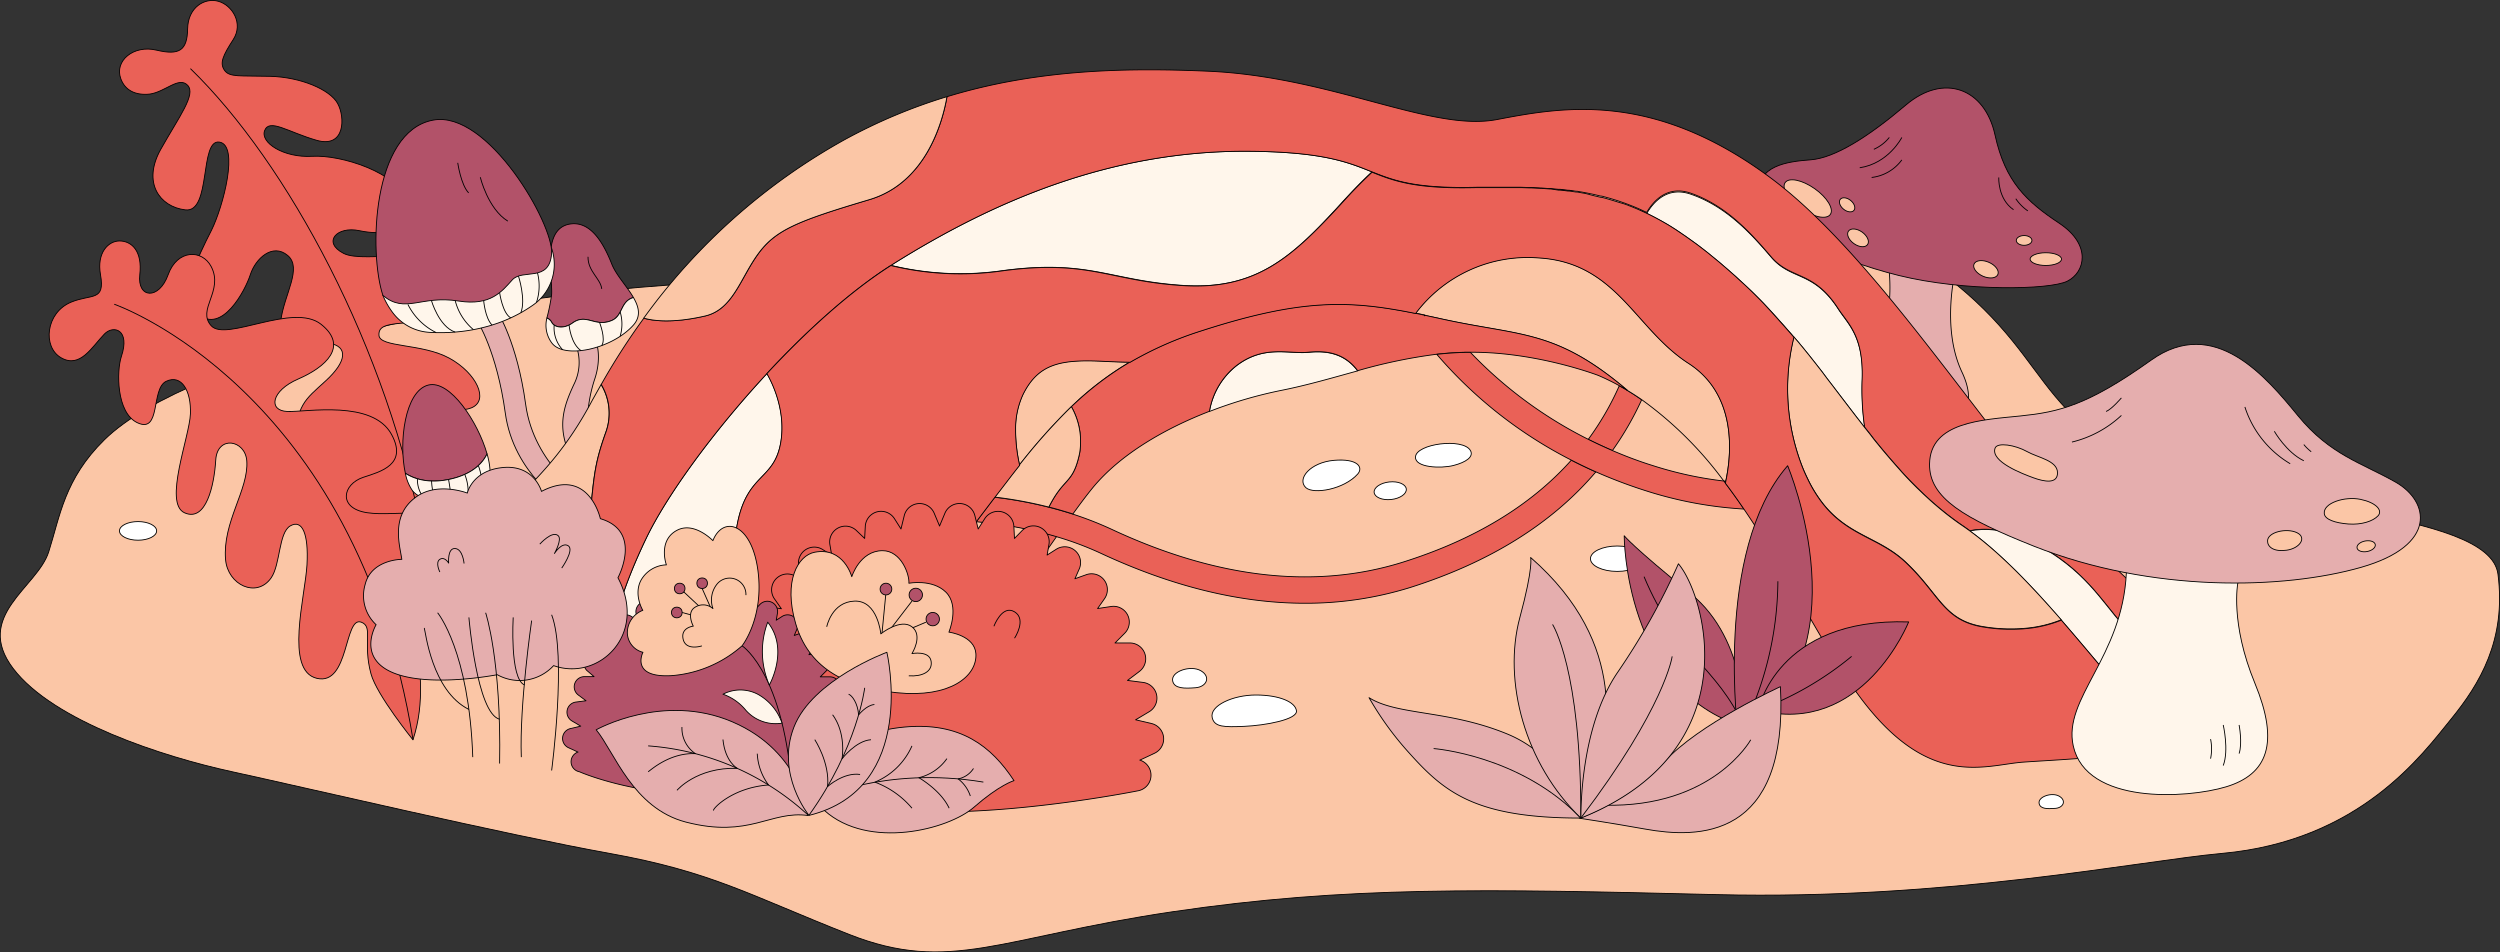 <svg xmlns="http://www.w3.org/2000/svg" viewBox="0 0 568.99 216.73"><rect x="0" y="0" width="568.99" height="216.73" fill="#333333" stroke="none"/><defs><style>.cls-1{fill:#fbc6a6;}.cls-1,.cls-2,.cls-3,.cls-4,.cls-5,.cls-6,.cls-7{stroke:#000;stroke-linejoin:round;stroke-width:0.2px;}.cls-2{fill:#fff;}.cls-3{fill:#e5aeae;}.cls-4{fill:#b25269;}.cls-5{fill:#fff6eb;}.cls-6{fill:none;}.cls-7{fill:#ea6157;}</style></defs><title>資產 1</title><g id="圖層_2" data-name="圖層 2"><g id="圖層_1-2" data-name="圖層 1"><path class="cls-1" d="M23.77,100.08C43.26,81,114.31,63.7,184.18,63.73S378.31,27.09,422.71,50.29s35.81,40.52,62.3,53.3,81.58,12.07,83.52,27.08-4.21,25.06-10.68,33-20.65,27.71-52.11,30.56c-19,1.72-62.41,10.67-115.14,9.38s-84.11-1.94-123.58,3.88-50.79,14.24-73.76,5.18S162,198.41,138.63,194.21s-69.92-15.12-85.77-18.56S12.09,164.12,3,152.15s5.5-18.44,8.08-26.53S14.64,109.05,23.77,100.08Z"/><ellipse class="cls-2" cx="368.08" cy="127.16" rx="6.1" ry="2.89"/><path class="cls-3" d="M131.19,78.83a11.11,11.11,0,0,1-.59,8.7c-2.28,4.9-3.72,9.21-1.18,15.38l4.41-2.85a33.63,33.63,0,0,1,1.5-13.71c1.62-4.72.59-8.45,0-9.3Z"/><path class="cls-4" d="M125.58,73.39c.59,1.09,2.67,1.59,4.73.12,3.2-2.3,5.07,1.06,8.93-.57,2.57-1.09,1.95-4.37,4.93-5.22-1.46-2.53-3.94-5.11-4.93-7.62-1.84-4.64-4.72-9.81-9.45-9.12-6.65,1-4,12.06-4.24,16a41,41,0,0,1-1.08,5.38A2.06,2.06,0,0,1,125.58,73.39Z"/><path class="cls-5" d="M144.17,67.72c-3,.85-2.36,4.13-4.93,5.22-3.86,1.63-5.73-1.73-8.93.57-2.06,1.47-4.14,1-4.73-.12a2.06,2.06,0,0,0-1.11-1A6.74,6.74,0,0,0,125.55,78c2.71,3.82,13.68,1.52,18.6-4C145.93,72,145.42,69.87,144.17,67.72Z"/><path class="cls-6" d="M133.83,58.44c-.06,3.32,2.89,5,3.12,7.31"/><path class="cls-6" d="M126.13,74a7.3,7.3,0,0,0,1.94,5.62"/><path class="cls-6" d="M141.15,71a9.77,9.77,0,0,1,0,5.52"/><path class="cls-6" d="M129.52,74s.38,4.25,2.74,5.82"/><path class="cls-6" d="M136.45,73.37s1.51,3.82.5,5.28"/><path class="cls-7" d="M27.48,17.89c-1.47-4.05,2.92-7.73,8.14-6.48s7,.05,7.08-4.85,3.87-7.15,7-6.27,5.77,5,3.39,8.7-3.14,5.36-2,7,3.49,1.2,10.42,1.38,13.56,3,15.32,6.15,1.75,10.29-4.77,8.41-10.68-5-11.81-2.26,4.27,6.28,10.8,5.9S90.63,39.2,93,46.11s-6,7.53-11.17,6.4-8.54,2.63-3.64,5.15,22.05-2.45,29.8,3.87-.75,10.85-9.74,11.52-12.19.47-12,3.27,9.79,1.8,16,5.19,9.19,9.67,5,11.33-9.79-2.46-11.39,0,11.19,17.24,10.59,20.84-14.88,13-18.93,11S66.7,110.08,67.1,101.09s2.2-10,7-14.38,5.25-7.89.79-8.59-11.78,1-11-5.07,5-12.06,1.57-14.92-7.3.7-8.49,4.39-6.48,13.57-11.83,9c-4.69-4-.16-12.9,3-19.13C50.81,47,54.48,33,49.92,32.34s-1.8,16.12-7.72,15.43S32.36,41.52,36.58,34s8.1-12.51,6.12-14.59-5.07,1.5-8.59,2C30.86,21.76,28.45,20.59,27.48,17.89Z"/><path class="cls-6" d="M43.34,15.62C65.41,37.06,88.27,79.18,96.41,123"/><path class="cls-3" d="M128.73,115.09S116.91,108,115,94s-6.34-20.9-6.34-20.9l4.63-2s4.42,6.83,6.34,20.89,13.74,21.15,13.74,21.15Z"/><path class="cls-5" d="M87.15,67.24a17.9,17.9,0,0,0,2.39,4.12,11.29,11.29,0,0,0,8.34,4.29c5.22.29,14.81-.19,23.36-6.16a11.32,11.32,0,0,0,4.5-12.35,6.4,6.4,0,0,0-.2-.62C124.11,52.37,87.15,67.24,87.15,67.24Z"/><path class="cls-6" d="M92.84,69.29a14.25,14.25,0,0,0,6.44,6.41"/><path class="cls-6" d="M107.72,75a12.72,12.72,0,0,1-4.13-6.63"/><path class="cls-6" d="M110.08,68.4s.32,4,1.91,5.58"/><path class="cls-6" d="M118,62.83s1.74,5.37.54,8.36"/><path class="cls-6" d="M122.33,62.11a11.89,11.89,0,0,1-.23,6.72"/><path class="cls-6" d="M113.71,66.59s.65,4.75,2.55,5.76"/><path class="cls-6" d="M98.19,68.4s1.7,5.95,5.4,7.18"/><path class="cls-4" d="M98.57,27.34C111,25,126,51,125.54,57.69s-6.59,3.41-8.94,6-4.9,6-12.23,4.82c-8.68-1.37-12.06,3-17.22-1.27C83.93,57.55,84.64,29.92,98.57,27.34Z"/><path class="cls-6" d="M109.31,40.33s1.73,7.21,6.27,10"/><path class="cls-6" d="M104.18,37.06s.71,5,2.48,6.84"/><path class="cls-3" d="M445.18,61s-3.53,13.33,1.35,23.68c6.22,13.17-8.4,15.31-16.58,9-6.47-5-2.37-11.41-.67-19.72a42.32,42.32,0,0,0,.29-15.43S442.2,53.69,445.18,61Z"/><path class="cls-5" d="M433.69,89.56c1-1.4,3.69,1.3,3.77,2.79s-1.28,1-2.61-.1C434,91.57,433.24,90.22,433.69,89.56Z"/><path class="cls-4" d="M400,44.37c0-6.71,6.63-7.58,12.11-8s13.09-5.19,21.66-12.47,17.94-3.9,20.29,6.82,7.17,15.14,14.62,20.09S474.54,62,470.51,64,447,66.36,432.18,62.7,400,51.07,400,44.37Z"/><path class="cls-6" d="M432.85,31.28s-3,5.91-9.58,6.9"/><path class="cls-6" d="M432.85,36.39a9.94,9.94,0,0,1-6.87,4"/><path class="cls-6" d="M430,31.28a9.38,9.38,0,0,1-3.52,2.7"/><path class="cls-6" d="M454.91,40.39s-.25,4.87,3.36,7.34"/><path class="cls-6" d="M458.79,45.23A10.57,10.57,0,0,0,461.53,48"/><ellipse class="cls-1" cx="465.62" cy="58.97" rx="3.57" ry="1.45"/><ellipse class="cls-1" cx="452" cy="61.29" rx="1.72" ry="2.96" transform="translate(213.31 449.99) rotate(-66.17)"/><ellipse class="cls-1" cx="460.68" cy="54.72" rx="1.78" ry="1.11"/><ellipse class="cls-1" cx="411.44" cy="45.19" rx="2.75" ry="6.29" transform="translate(137.39 355.39) rotate(-54.81)"/><ellipse class="cls-1" cx="422.88" cy="54.14" rx="1.61" ry="2.66" transform="translate(134.93 368.53) rotate(-54.81)"/><ellipse class="cls-1" cx="420.4" cy="46.62" rx="1.28" ry="2" transform="translate(119.34 343.73) rotate(-50.95)"/><path class="cls-1" d="M417.51,88.41c1.75,2.29,3.47,4.56,5.2,6.8Z"/><path class="cls-1" d="M374.8,48.57l-1.42-.65,1.42.65Z"/><path class="cls-1" d="M407.66,76l.63.74h0Z"/><path class="cls-1" d="M408.29,76.77h0l.09.1Z"/><path class="cls-5" d="M228.15,61.6c19.73-2.61,24.27,2.23,41,3.35S294,58.62,305.21,46.33c2.89-3.18,5.21-5.51,7.05-7.22-5.34-2.14-10.87-4.5-27.53-4.69-32.38-.37-59.56,11.91-81.53,25.69l-.43.28A67.09,67.09,0,0,0,228.15,61.6Z"/><path class="cls-7" d="M227.55,126.55c-2.89,2.71-7.3,5.56-13.9,2.68a231,231,0,0,1-36,32.48c8.47,2.91,16.73,3.86,24.39,0,16.44-8.22,29-26.15,38.48-39.66-1.88-.56-3.73-1-5.51-1.43C232.52,123.24,229.89,124.36,227.55,126.55Z"/><path class="cls-1" d="M227.55,126.55c2.34-2.19,5-3.31,7.51-5.9a90.39,90.39,0,0,0-12.9-2l-1.91,2.51c-2.11,2.76-4.33,5.44-6.6,8C220.25,132.11,224.66,129.26,227.55,126.55Z"/><path class="cls-7" d="M319.12,128c-19.92,6.18-42.14,3.66-66.05-7.5a78.24,78.24,0,0,0-8.88-3.48c-1.86-.6-3.69-1.12-5.47-1.57a95.2,95.2,0,0,0-12.33-2.27c-1.37,1.79-2.77,3.65-4.23,5.57a90.39,90.39,0,0,1,12.9,2c1.78.4,3.63.87,5.51,1.43a72,72,0,0,1,10,3.76c16.22,7.56,31.76,11.36,46.46,11.36a80.14,80.14,0,0,0,23.87-3.57C339,128,353.19,119.2,363.21,107.4c-1.94-.86-3.79-1.75-5.58-2.67C348.38,115.09,335.51,122.87,319.12,128Z"/><path class="cls-7" d="M370.4,88.87c-.61-.36-1.23-.72-1.86-1.06A65.11,65.11,0,0,1,361.48,100q2.64,1.32,5.49,2.55A70.86,70.86,0,0,0,373.63,91C372.58,90.23,371.5,89.53,370.4,88.87Z"/><polygon class="cls-1" points="424.39 97.37 424.39 97.37 424.39 97.37 424.39 97.37"/><path class="cls-5" d="M375.1,48.72l1.21.61.57.3.94.51.61.34.94.54.57.34,1.13.71.36.23c.49.31,1,.63,1.47,1l.51.34,1,.71.59.42,1,.72.58.43,1.08.83.46.36c.51.4,1,.81,1.54,1.24l.37.3,1.22,1,.56.48,1.08.93.59.51,1.13,1,.53.47c.55.5,1.11,1,1.67,1.54s1.3,1.22,1.94,1.83l.63.62,1.25,1.25.73.75,1.1,1.15.75.81,1,1.11.75.84,1,1.11.74.85,1,1.13.63.74h0l.09.1,1,1.15c.22.28.45.56.68.83s.66.82,1,1.23l.62.76,1.51,1.91.89,1.14.64.82,1,1.35.45.59,1.28,1.66.07.1,5.2,6.8.13.16,1.55,2h0a60.85,60.85,0,0,1-.57-11c.33-9.8-3.23-12.52-5.45-16-5.72-8.84-10.7-6.46-15.28-11.82S392.93,47,384.85,44.21c-5.32-1.86-8.5,1.71-10.05,4.36h0Z"/><polygon class="cls-1" points="424.39 97.37 424.39 97.37 424.39 97.36 424.39 97.37"/><path class="cls-1" d="M128.14,138.83c-1.51-8.66,5.85-18.62,6.5-25.11s1.08-9.31,3.25-15.37a12.69,12.69,0,0,0-1.08-10.82c-.68,1.19-1.33,2.38-2,3.56-11.22,21.21-22.48,23-26.2,36.18-2.16,7.7.37,12.92,19,15.39A6.28,6.28,0,0,0,128.14,138.83Z"/><path class="cls-5" d="M164.3,150.53c6.71-13.43,1.3-21.22,3.68-32s8.23-9.31,9.72-17.75S174.6,85.05,174.56,85c-12.3,13.26-22.88,27.84-27.57,37.66-5.1,10.67-7,18-7.75,22,7.11,2.14,14.51,6,21.95,9.7A10.82,10.82,0,0,0,164.3,150.53Z"/><path class="cls-7" d="M479.18,127.27c-21.83-19.34-49.27-66.74-76.09-86.71S355.67,24.35,340.7,27.21s-37.42-9.73-65.65-11c-20.23-.9-39.9-.19-59.52,5.8-1,5.84-4.81,19.59-17.67,23.41-16.48,4.9-21.38,6.91-25.39,12.48s-5.72,12.55-12,14c-7.43,1.71-11.84,1.1-13.93.52a154.12,154.12,0,0,0-9.7,15.08,12.69,12.69,0,0,1,1.08,10.82c-2.17,6.06-2.6,8.87-3.25,15.37s-8,16.45-6.5,25.11a6.28,6.28,0,0,1-.46,3.83c1.27.17,2.62.33,4,.47a37,37,0,0,1,6,1.13c.51.14,1,.27,1.54.43.72-4,2.65-11.37,7.75-22,4.69-9.82,15.27-24.4,27.57-37.66,9-9.71,19-18.72,28.21-24.6l.43-.28c22-13.78,49.15-26.06,81.53-25.69,16.66.19,22.19,2.55,27.53,4.69,5.05,2,9.93,3.86,23.85,3.5l2.38,0h.42c.74,0,1.48,0,2.2,0h.43c.74,0,1.47,0,2.19,0h.13l2,0h.36l2,.07.42,0,1.94.1.23,0,1.77.13.32,0,1.79.17.4,0q.88.09,1.74.21l.29,0,1.58.23.27,0,1.64.29.38.07,1.59.33.31.07,1.47.35.2,0c.52.13,1,.27,1.54.42l.36.1,1.47.45.34.11,1.41.49.15.05,1.44.55.35.14c.47.19.93.38,1.4.59l.34.15,1.42.65c1.55-2.65,4.73-6.22,10.05-4.36,8.08,2.83,13.66,9.07,18.24,14.43s9.56,3,15.28,11.82c2.22,3.43,5.78,6.15,5.45,16a60.85,60.85,0,0,0,.57,11h0l.86,1.08.5.63.76,1,.6.74.73.89.64.78.71.84.69.81.69.8.74.85.66.74.88,1,.55.6c.46.5.94,1,1.41,1.49l.49.5,1,1,.61.58.91.88.65.6.9.83.67.59.93.8.67.56,1,.81.64.51,1.12.85.57.42c.56.41,1.14.82,1.72,1.21s1.1.77,1.65,1.17c3.12-.64,8.23-.69,14.78,2.79,11.21,6,14.89,12.79,20.15,18.75,4.57,5.18,7.68,15.53,4.38,20.21a90.53,90.53,0,0,0,7.38,7.17c1.85-.39,3.66-.83,5.37-1.32C513.49,164.7,501,146.61,479.18,127.27Z"/><path class="cls-1" d="M160.44,71.93c6.31-1.45,8-8.44,12-14s8.91-7.58,25.39-12.48C210.72,41.63,214.5,27.88,215.53,22a123.57,123.57,0,0,0-23.29,9.79,140.18,140.18,0,0,0-45.73,40.62C148.6,73,153,73.64,160.44,71.93Z"/><path class="cls-5" d="M309,84.41c-3-4-7.05-4.62-11.12-4.22-4.56.45-10.11-1.76-16.4,3a16.75,16.75,0,0,0-6.22,10.46,99.77,99.77,0,0,1,16.55-4.84C297.59,87.65,303.22,86,309,84.41Z"/><path class="cls-1" d="M243.84,92.56a71.11,71.11,0,0,1,13.35-10.18c-1.75,0-3.71-.09-5.85-.2-9.78-.53-15,.4-18.52,7.51a18.47,18.47,0,0,0-1.7,7.92,35.92,35.92,0,0,0,.92,8.23A132.16,132.16,0,0,1,243.84,92.56Z"/><path class="cls-1" d="M392.69,110c0-.13.06-.28.09-.42l-.45,0Z"/><path class="cls-1" d="M324.31,71.79l3.66.79.35.08c17.34,3.81,25.13,2.42,40.37,14.79l1.71,1.42h0c1.1.66,2.18,1.36,3.23,2.08a84.67,84.67,0,0,1,18.7,18.53l.45,0c1.52-7,2.23-20-8.49-26.86-12.2-7.85-16.35-23-34.21-24a31.9,31.9,0,0,0-27.92,12.63l2.15.46Z"/><path class="cls-7" d="M245.72,103.13c-1.54,7.22-3.48,5.27-7,12.27h0c1.78.45,3.61,1,5.47,1.57,1.57-2.18,3.05-4.17,4.43-5.86,6.36-7.77,16.59-13.6,26.65-17.5a16.75,16.75,0,0,1,6.22-10.46c6.29-4.72,11.84-2.51,16.4-3,4.07-.4,8.08.19,11.12,4.22a119.42,119.42,0,0,1,18-3.75q3.17-.36,6.48-.45h1.17c15.19-.08,29.12,5.28,29.12,5.28a52.43,52.43,0,0,1,4.76,2.33c.63.34,1.25.7,1.86,1.06h0l-1.71-1.42c-15.24-12.37-23-11-40.37-14.79l-.35-.08-3.66-.79-.13.08.13-.08-2.15-.46c-14.94-3-25.78-3.55-48.9,4a80.38,80.38,0,0,0-16.07,7.1,71.11,71.11,0,0,0-13.35,10.18A16.08,16.08,0,0,1,245.72,103.13Z"/><path class="cls-1" d="M238.72,115.4c3.52-7,5.46-5.05,7-12.27a16.08,16.08,0,0,0-1.88-10.57A132.16,132.16,0,0,0,232,105.84c-1.84,2.31-3.7,4.74-5.65,7.29a95.2,95.2,0,0,1,12.33,2.27Z"/><polygon class="cls-1" points="324.18 71.87 324.31 71.79 324.31 71.79 324.18 71.87"/><path class="cls-7" d="M392.33,109.48a85,85,0,0,1-16.11-3.5c-3.25-1-6.33-2.19-9.25-3.44q-2.85-1.23-5.49-2.55A97.16,97.16,0,0,1,334.66,80.2h-1.17q-3.32.09-6.48.45a100.27,100.27,0,0,0,30.62,24.07c1.79.92,3.64,1.81,5.58,2.67a112.44,112.44,0,0,0,11.21,4.25,89.68,89.68,0,0,0,22.51,4.22c-1.37-2-2.78-4-4.24-5.92Z"/><path class="cls-5" d="M469.15,141.15c6.45,7.44,12.62,15.15,18.49,21.44,3.3-4.68.19-15-4.38-20.21-5.26-6-8.94-12.79-20.15-18.75-6.55-3.48-11.66-3.43-14.78-2.79C455.57,126.12,462.51,133.49,469.15,141.15Z"/><path class="cls-1" d="M448.33,120.84q-.82-.6-1.65-1.17c-.58-.39-1.16-.8-1.72-1.21l-.57-.42-1.12-.85-.64-.51-1-.81-.67-.56-.93-.8-.67-.59-.9-.83-.65-.6-.91-.88-.61-.58-1-1-.49-.5c-.47-.49-.95-1-1.41-1.49l-.55-.6-.88-1-.66-.74-.74-.85-.69-.8-.69-.81-.71-.84-.64-.78-.73-.89-.6-.74-.76-1-.5-.63-.86-1.08h0l-1.55-2-.13-.16c-1.73-2.24-3.45-4.51-5.2-6.8l-.07-.1-1.28-1.66-.45-.59-1-1.35-.64-.82-.89-1.14-1.51-1.91-.62-.76c-.33-.41-.65-.82-1-1.23s-.46-.55-.68-.83l-1-1.15-.09-.1a48.87,48.87,0,0,0,2.14,30.08c.36.85.72,1.63,1.09,2.38a30.42,30.42,0,0,0,3.39,5.46c5.86,7.41,12.83,7.63,18.91,13.4,7.73,7.32,8.55,13.22,17.7,14.64a37.68,37.68,0,0,0,10.32.27,28.34,28.34,0,0,0,7.31-1.85C462.51,133.49,455.57,126.12,448.33,120.84Z"/><path class="cls-7" d="M487.64,162.59c-5.87-6.29-12-14-18.49-21.44a28.34,28.34,0,0,1-7.31,1.85,37.68,37.68,0,0,1-10.32-.27c-9.15-1.42-10-7.32-17.7-14.64-6.08-5.77-13.05-6-18.91-13.4a30.42,30.42,0,0,1-3.39-5.46c-.37-.75-.73-1.53-1.09-2.38a48.87,48.87,0,0,1-2.14-30.08l-.63-.74-1-1.13-.74-.85-1-1.11-.75-.84-1-1.11-.75-.81L401.34,69l-.73-.75L399.36,67l-.63-.62c-.64-.61-1.28-1.23-1.94-1.83s-1.12-1-1.67-1.54l-.53-.47-1.13-1-.59-.51-1.08-.93-.56-.48-1.22-1-.37-.3c-.52-.43-1-.84-1.54-1.24l-.46-.36-1.08-.83-.58-.43-1-.72-.59-.42-1-.71-.51-.34c-.49-.34-1-.66-1.47-1l-.36-.23-1.13-.71-.57-.34-.94-.54-.61-.34-.94-.51-.57-.3-1.21-.61-.3-.15-1.42-.65-.34-.15c-.47-.21-.93-.4-1.4-.59l-.35-.14-1.44-.55-.15-.05L368.29,46l-.34-.11-1.47-.45-.36-.1c-.51-.15-1-.29-1.54-.42l-.2,0-1.47-.35-.31-.07L361,44.07l-.38-.07L359,43.71l-.27,0-1.58-.23-.29,0q-.86-.12-1.74-.21l-.4,0L352.92,43l-.32,0-1.77-.13-.23,0-1.94-.1-.42,0-2-.07h-.36l-2,0h-.13c-.72,0-1.45,0-2.19,0h-.43c-.72,0-1.46,0-2.2,0h-.42l-2.38,0c-13.92.36-18.8-1.47-23.85-3.5-1.84,1.71-4.16,4-7.05,7.22C294,58.62,285.85,66.06,269.13,65s-21.25-6-41-3.35a67.09,67.09,0,0,1-25.38-1.21c-9.25,5.88-19.19,14.89-28.21,24.6,0,.06,4.61,7.33,3.14,15.74s-7.34,6.93-9.72,17.75,3,18.62-3.68,32.05a10.82,10.82,0,0,1-3.11,3.86,140.19,140.19,0,0,0,16.51,7.32,231,231,0,0,0,36-32.48c2.27-2.58,4.49-5.26,6.6-8l1.91-2.51c1.46-1.92,2.86-3.78,4.23-5.57,2-2.55,3.81-5,5.65-7.29a35.92,35.92,0,0,1-.92-8.23,18.47,18.47,0,0,1,1.7-7.92c3.55-7.11,8.74-8,18.52-7.51,2.14.11,4.1.17,5.85.2a80.38,80.38,0,0,1,16.07-7.1c23.12-7.5,34-7,48.9-4A31.9,31.9,0,0,1,350.08,58.7c17.86,1,22,16.12,34.21,24,10.72,6.89,10,19.83,8.49,26.86,0,.14-.06.29-.09.42,1.46,1.93,2.87,3.91,4.24,5.92,10.36,15.18,18.27,32,26.74,43.21,15.59,20.59,28.07,15,36.8,14.35,7.59-.54,22.24-1.08,34.55-3.67A90.53,90.53,0,0,1,487.64,162.59Z"/><path class="cls-7" d="M258.91,180a3.6,3.6,0,0,0,.51-7h0l3.36-1.57a3.6,3.6,0,0,0-.71-6.76l-3.61-.85,3.1-1.84a3.6,3.6,0,0,0-1.38-6.66l-3.57-.46,2.72-2.05a3.6,3.6,0,0,0-2.16-6.47h-3.4l2.2-2.21a3.59,3.59,0,0,0-3.09-6.09l-3.07.46,1.58-2.25a3.6,3.6,0,0,0-4.16-5.45l-2.58.92,1-2.27a3.6,3.6,0,0,0-5.25-4.44l-2.08,1.32.42-2.44a3.6,3.6,0,0,0-6.12-3.12l-1.73,1.78-.14-2.77a3.6,3.6,0,0,0-6.63-1.73l-1.49,2.34-.76-3.06a3.6,3.6,0,0,0-6.81-.53l-1.22,2.92-1.22-2.91a3.6,3.6,0,0,0-6.81.52l-.75,3.06-1.49-2.35a3.6,3.6,0,0,0-6.63,1.74l-.15,2.76L195,120.83a3.6,3.6,0,0,0-6.12,3.12l.42,2.44-2.08-1.33A3.6,3.6,0,0,0,182,129.5l1,2.28-2.57-.93a3.6,3.6,0,0,0-4.16,5.46l1.57,2.24-3.06-.46a3.59,3.59,0,0,0-3.09,6.09l2.2,2.21h-3.4a3.59,3.59,0,0,0-2.16,6.46l2.72,2.06-3.58.46a3.6,3.6,0,0,0-1.38,6.66l3.11,1.84-3.63.85a3.6,3.6,0,0,0-.71,6.76l3.37,1.59h0a3.6,3.6,0,0,0,.51,6.95,207.32,207.32,0,0,0,45.1,4.77C235.08,184.8,258.91,180,258.91,180Z"/><path class="cls-6" d="M226.21,142.53s1.87-5,4.7-3.28,0,6,0,6"/><path class="cls-4" d="M160.94,180.89c17.15,0,29.06-5.2,29.06-5.2a2.32,2.32,0,0,0,.33-4.48h0l2.17-1a2.31,2.31,0,0,0-.46-4.35l-2.33-.55,2-1.18a2.32,2.32,0,0,0-.89-4.3l-2.3-.29,1.75-1.33a2.31,2.31,0,0,0-1.39-4.16h-2.19l1.42-1.42a2.32,2.32,0,0,0-2-3.93l-2,.3,1-1.45a2.32,2.32,0,0,0-2.68-3.51l-1.66.59.62-1.46a2.32,2.32,0,0,0-3.38-2.87l-1.34.86.27-1.57a2.33,2.33,0,0,0-4-2l-1.11,1.15-.09-1.78a2.32,2.32,0,0,0-4.28-1.12l-.95,1.51-.49-2a2.32,2.32,0,0,0-4.39-.34l-.79,1.88-.78-1.88a2.32,2.32,0,0,0-4.39.34l-.49,2-1-1.51a2.32,2.32,0,0,0-4.27,1.11l-.09,1.79-1.12-1.15a2.32,2.32,0,0,0-3.94,2l.27,1.57-1.34-.86a2.32,2.32,0,0,0-3.38,2.86l.62,1.47-1.66-.6a2.32,2.32,0,0,0-2.68,3.52l1,1.45-2-.31a2.32,2.32,0,0,0-2,3.93L135.2,154H133a2.32,2.32,0,0,0-1.39,4.17l1.76,1.32-2.31.3a2.32,2.32,0,0,0-.89,4.29l2,1.19-2.33.55a2.31,2.31,0,0,0-.46,4.35l2.17,1h0a2.32,2.32,0,0,0,.33,4.48S143.67,180.89,160.94,180.89Z"/><path class="cls-1" d="M146.33,148.46s-3,5.88,6.56,5.31a27.4,27.4,0,0,0,16-6.78s5.05-6.34,3.61-17.16-7.94-12.56-10.25-6.78c0,0-4.18-4.37-8.08-2.4s-3,6.5-2.5,7.91a6.89,6.89,0,0,0-5.82,3.57c-1.67,3.26.45,6.78.45,6.78a5.5,5.5,0,0,0-3.52,4.91A4.66,4.66,0,0,0,146.33,148.46Z"/><circle class="cls-4" cx="154.7" cy="133.94" r="1.2"/><circle class="cls-4" cx="159.81" cy="132.74" r="1.2"/><circle class="cls-4" cx="154.04" cy="139.4" r="1.21"/><line class="cls-1" x1="155.25" y1="139.4" x2="161.19" y2="141.05"/><line class="cls-1" x1="159.81" y1="133.94" x2="162.59" y2="140.22"/><line class="cls-1" x1="155.61" y1="134.7" x2="161.94" y2="140.61"/><path class="cls-6" d="M168.92,147s10.52,6.82,11.61,37.49"/><path class="cls-5" d="M174.73,141.61a19,19,0,0,0,.37,14.29S179.68,147.82,174.73,141.61Z"/><path class="cls-5" d="M164.55,158a11.8,11.8,0,0,1,5.22,3.68,9.08,9.08,0,0,0,8.22,2.91,11.89,11.89,0,0,0-5.53-6.59A8.58,8.58,0,0,0,164.55,158Z"/><path class="cls-1" d="M159.75,147s-3.61,1.2-4.26-1.49,2.3-3,2.3-3-1.41-2.61,0-4a3.38,3.38,0,0,1,4.47,0,5.82,5.82,0,0,1,.93-5.57,3.71,3.71,0,0,1,6.58,2.51"/><path class="cls-1" d="M185.44,125.68c6.59-1.25,8.42,5.57,8.42,5.57s1.81-5.9,7-5.92c4.28,0,6.16,5.5,6,7.41,0,0,5.32-1,8.39,2,3.23,3.13.72,9.13.72,9.13s5.88.77,6.14,4.92c.31,5.06-5.8,10.15-18.13,8.86s-20.08-6.08-22.9-15.75S181.58,126.41,185.44,125.68Z"/><polyline class="cls-1" points="201.59 135.4 200.57 145.89 210.73 141.61"/><line class="cls-1" x1="207.56" y1="136.8" x2="200.58" y2="145.89"/><circle class="cls-4" cx="201.64" cy="134.07" r="1.33"/><circle class="cls-4" cx="212.29" cy="140.91" r="1.52"/><circle class="cls-4" cx="208.43" cy="135.4" r="1.52"/><path class="cls-1" d="M188.16,142.66s1.11-5.69,6.36-5.85,5.95,7.45,5.95,7.45,4.5-3.61,7.09-1.6,0,6.09,0,6.09,3.93-.74,4.35,1.71-2.11,3.57-5.07,3.35"/><path class="cls-2" d="M275.9,163.37c-.68-2.72,4.66-5.21,10-5.19s8.91,1.6,9.17,3.6-7.18,3.33-11.83,3.53S276.43,165.5,275.9,163.37Z"/><path class="cls-4" d="M369.66,121.94s0,35.32,27.27,43.45c0,0,1.06-19.56-12.16-30.28S369.66,121.94,369.66,121.94Z"/><path class="cls-6" d="M374.18,131.25c7.61,18.14,16.58,20.35,22.75,34.14"/><path class="cls-2" d="M266.9,155c-.47-2.17,4.07-3.7,6.41-2.34s1.35,3.68-1.23,3.87S267.27,156.73,266.9,155Z"/><path class="cls-7" d="M13.91,81.43C9.64,79,10.38,71.16,16.2,68.76c4.66-1.92,7.76-.1,6.67-6.24-.89-5,1.77-7.67,4.32-7.68,2.76,0,5.25,2.25,4.63,7.68s4.37,5.81,6.45,0,7.75-5.8,9.81-1.82c2.88,5.56-3.36,9.75,0,13.45s18.66-5.38,25-.34,1,9.76-5.21,12.45S61,93.49,65.4,93.65s19.39-2.72,23.71,5.22c3.73,6.86-2.47,8.47-6.39,9.75-4.78,1.56-5.89,7.06.84,8.07s16.36-2.13,28.89,4c9.65,4.68-.91,14.48-13.59,14.48-10.26,0,.83,15.89-4.87,33.21,0,0-8.24-10.17-9.55-15-1.94-7.09.59-10.72-2.2-11.77-3.94-1.49-2.71,14.49-10.11,12.78s-2.66-18.67-2.26-25.83-1.11-10.42-3.8-8.87-2.22,8.79-4.37,11.85c-3.29,4.68-9.87,1.61-10.36-4.18-.73-8.57,5.29-15.92,4.83-22.44-.34-4.86-6.73-5.92-7.07-.2s-2.2,14.16-7.08,12,1.13-17.32,1.32-22.53-2-9.08-5.52-7.4-1.1,12-6.56,9.42c-4.8-2.28-4.74-11.77-3.64-15.07,2.08-6.18-1.82-7.22-3.85-5.12C20.94,78.91,18.27,83.94,13.91,81.43Z"/><path class="cls-6" d="M26,69.24s55,19,68,99.1"/><path class="cls-4" d="M406.86,106s18.29,43.18-11.2,61.84C395.66,167.79,389.9,125.5,406.86,106Z"/><path class="cls-6" d="M404.64,132.3a76.68,76.68,0,0,1-9,35.49"/><path class="cls-4" d="M434.4,141.55s-10.46,26.23-34.24,20.07C400.16,161.62,404.35,140.52,434.4,141.55Z"/><path class="cls-6" d="M421.42,149.39a73,73,0,0,1-21.26,12.23"/><path class="cls-4" d="M103.09,108.9c4.8-1.23,6.87-3.7,7.76-5.6-2.07-7.25-8.42-16.92-13.38-15.66-5.35,1.36-6.76,13.15-5.21,20.08C94.08,108.89,97.62,110.3,103.09,108.9Z"/><path class="cls-5" d="M110.85,103.3c-.89,1.9-3,4.37-7.76,5.6-5.47,1.4-9,0-10.83-1.18a10.23,10.23,0,0,0,1.6,3.93c3.61,4.62,18.17,2.17,17.65-4.9A16.76,16.76,0,0,0,110.85,103.3Z"/><path class="cls-6" d="M102.09,109.13a42.3,42.3,0,0,1,.61,4.73"/><path class="cls-6" d="M108.88,106a11.73,11.73,0,0,1,.76,5"/><path class="cls-6" d="M105.79,108a10.53,10.53,0,0,1,.71,4.91"/><path class="cls-6" d="M98.23,109.45s0,3,1.24,4.52"/><path class="cls-6" d="M95,109a6.74,6.74,0,0,0,1.54,4.44"/><path class="cls-2" d="M297.22,111c-2.15-2,1-5.77,6.41-6.23s6.71,1.6,5.38,3.12C305.87,111.4,299,112.56,297.22,111Z"/><ellipse class="cls-2" cx="316.41" cy="111.67" rx="3.68" ry="2.01" transform="translate(-10.09 34.33) rotate(-6.11)"/><path class="cls-2" d="M322.16,104c.14-3,10.81-4.41,12.5-1.47.82,1.43-1,2.68-3.85,3.41S322,106.45,322.16,104Z"/><path class="cls-5" d="M509.32,132.7s-1.79,9.06,3.88,22.79,2.85,20.74-6.56,23.59c-8.84,2.67-31.82,4.12-34.78-9.33-2.39-10.82,11.21-20.16,12.09-39.38S508.63,120.15,509.32,132.7Z"/><path class="cls-6" d="M506,165s1.33,5.73,0,9.24"/><path class="cls-6" d="M509.61,165s.8,4.12,0,6.51"/><path class="cls-6" d="M503.12,168.22a11.18,11.18,0,0,1,0,4.45"/><path class="cls-3" d="M439.16,105.57c.16-9.53,11.92-10,20.69-10.9s15.29-2.4,29.72-12.69,26.21,3.82,33.48,12.69,14.52,10.71,22.18,15.06,9.67,14.39-7.88,19.4-47.54,5.86-74.49-4.84C447.08,118,439,113.36,439.16,105.57Z"/><path class="cls-6" d="M510.93,92.62a23.34,23.34,0,0,0,10.31,12.92"/><path class="cls-6" d="M517.63,98.16s2.71,4.77,6.71,6.71"/><path class="cls-6" d="M482.82,94.55a25.13,25.13,0,0,1-11.25,6.06"/><path class="cls-6" d="M482.82,90.56s-2.19,2.58-3.48,3.09"/><path class="cls-6" d="M524.34,101.18a10.66,10.66,0,0,0,1.68,1.63"/><path class="cls-1" d="M529,116.91c-.3-2.42,4.64-4,8.23-3.26s5.13,2.53,4,3.75-3.75,2.09-6.76,1.86S529.12,118.22,529,116.91Z"/><path class="cls-1" d="M516.09,123.11c0-2,4.31-3,6.67-1.88s.66,3.59-2.36,4S516.05,124.39,516.09,123.11Z"/><path class="cls-1" d="M454.07,102c.49-1.39,4.58-.75,7.35.81,2.34,1.32,6.78,2,6.86,4.71s-3,2.13-5.49,1.22S453,105.06,454.07,102Z"/><ellipse class="cls-1" cx="538.53" cy="124.3" rx="2.11" ry="1.22" transform="translate(-13.63 100.15) rotate(-10.49)"/><path class="cls-3" d="M230.78,177.67s-3.28.94-9.12,6.06-24,9.7-34,.75,4.87-17.77,18.13-19C218.59,164.27,225.66,169.86,230.78,177.67Z"/><path class="cls-6" d="M185.44,182s15.93-7.73,38.37-4"/><path class="cls-6" d="M207.56,169.76a15.85,15.85,0,0,1-8.44,8.25,20.31,20.31,0,0,1,8.44,5.93"/><path class="cls-6" d="M215.51,172.66a10.88,10.88,0,0,1-6.38,4.34s5,2.84,6.89,6.94"/><path class="cls-6" d="M221.56,174.9a5.36,5.36,0,0,1-3.49,2.37,8.07,8.07,0,0,1,2.77,3.9"/><path class="cls-3" d="M135.69,166.1c4.13,5,8.3,17.84,20.4,21,14.56,3.78,19.24-2.7,27.86-1.49,0,0-1.44-14.53-17.24-21.31S135.69,166.1,135.69,166.1Z"/><path class="cls-6" d="M147.52,169.76A60.24,60.24,0,0,1,184,185.58"/><path class="cls-6" d="M162.38,184.48c-.14-.53,4.46-5.25,12.54-5.82a13,13,0,0,1-2.57-7.13"/><path class="cls-6" d="M154.08,179.87s4.48-5.28,13.72-5c0,0-2.76-1.48-3.26-6.56"/><path class="cls-6" d="M147.52,175.65c.6-.38,4.9-4.37,10.75-4.12a7,7,0,0,1-3.06-6.06"/><path class="cls-3" d="M201.85,148.46s7.31,31-17.73,37.12c0,0-7.62-9.33-3.42-20.11S201.85,148.46,201.85,148.46Z"/><path class="cls-6" d="M196.8,156.55s-1.6,13.55-12.68,29"/><path class="cls-6" d="M185.44,168.34s3.47,5.28,2.91,10.68c0,0,3.62-3.29,7.4-2.76"/><path class="cls-6" d="M189.49,162.68s3,3.5,2.17,10c0,0,3.12-4.09,6.57-4.32"/><path class="cls-6" d="M193.14,158c.78.27,2.07,2,2.28,4.7,0,0,1.77-2.22,3.59-2.35"/><path class="cls-3" d="M311.59,158.79a71.36,71.36,0,0,0,9.15,12.6c8.07,9,15.12,14.8,39.05,14.8,0,0-3.32-13.62-16.75-19.14S318.06,162.86,311.59,158.79Z"/><path class="cls-6" d="M359.79,186.19c-13.81-14.36-33.5-15.82-33.5-15.82"/><path class="cls-3" d="M348.36,126.88s.71,2-2.45,13.68c-3.89,14.38,1.07,33.29,13.88,45.63,0,0,1.52-4.11,3.42-9.93C365.69,168.62,371.23,146.81,348.36,126.88Z"/><path class="cls-6" d="M353.36,142.12s6.54,10.23,6.43,44.07"/><path class="cls-3" d="M405.22,156.28s-18.73,8.5-26.5,17.19-19.22,12.76-19.22,12.76,6.74,1,14.91,2.46C386.33,190.85,407.07,191.28,405.22,156.28Z"/><path class="cls-6" d="M398.46,168.37s-8.53,15.49-33.34,14.89"/><path class="cls-3" d="M382,128.32c6.11,7.15,16.39,42.39-22.18,57.87,0,0-.49-20.28,8.38-33.22A155.64,155.64,0,0,0,382,128.32Z"/><path class="cls-6" d="M380.58,149.39s-1.56,11.49-20.79,36.8"/><path class="cls-3" d="M85.6,142.18s-4.48,7.48,3.87,10.94,23.71.44,23.71.44A10.5,10.5,0,0,0,126,151.49c10.2,3.66,21.52-7,14.64-20,0,0,5.72-10.58-4-13.44,0,0-2.58-11.86-13.4-6.21,0,0-1.65-6.16-8.88-5.42-6.9.7-8,5.8-8,5.8s-6.91-2.69-11.81,1c-5.71,4.24-3.53,11-3.1,14.08,0,0-7,0-8.37,5.82A9,9,0,0,0,85.6,142.18Z"/><path class="cls-6" d="M99.6,139.46s7.18,8.67,8,32.86"/><path class="cls-6" d="M96.56,142.92c.28.7,1.68,14.31,10.16,18.55"/><path class="cls-6" d="M100.11,130.19s-1.1-2.18,0-2.89,2,.86,2,.86-.31-3.42,1.46-3.32,2.05,3.41,2.05,3.41"/><path class="cls-6" d="M122.86,123.84s2.8-3.13,4.16-1.94c1,.84-.83,4.07-.83,4.07s1.66-2.68,3.13-1.76-1.47,5.08-1.47,5.08"/><path class="cls-6" d="M110.53,139.46s3.6,10.73,3.18,34.32"/><path class="cls-6" d="M106.72,140.52s1.79,21.86,7,23.18"/><path class="cls-6" d="M116.8,140.52s-.82,14,2.58,15.37"/><path class="cls-6" d="M121,141.24s-2.81,19.29-2.35,31.08"/><path class="cls-6" d="M125.55,175.36s3.5-26.26,0-35.44"/><path class="cls-2" d="M464.1,182.89c-.34-1.56,2.9-2.64,4.57-1.68s1,2.63-.88,2.77S464.36,184.12,464.1,182.89Z"/><ellipse class="cls-2" cx="31.42" cy="120.83" rx="4.23" ry="2.12"/></g></g></svg>